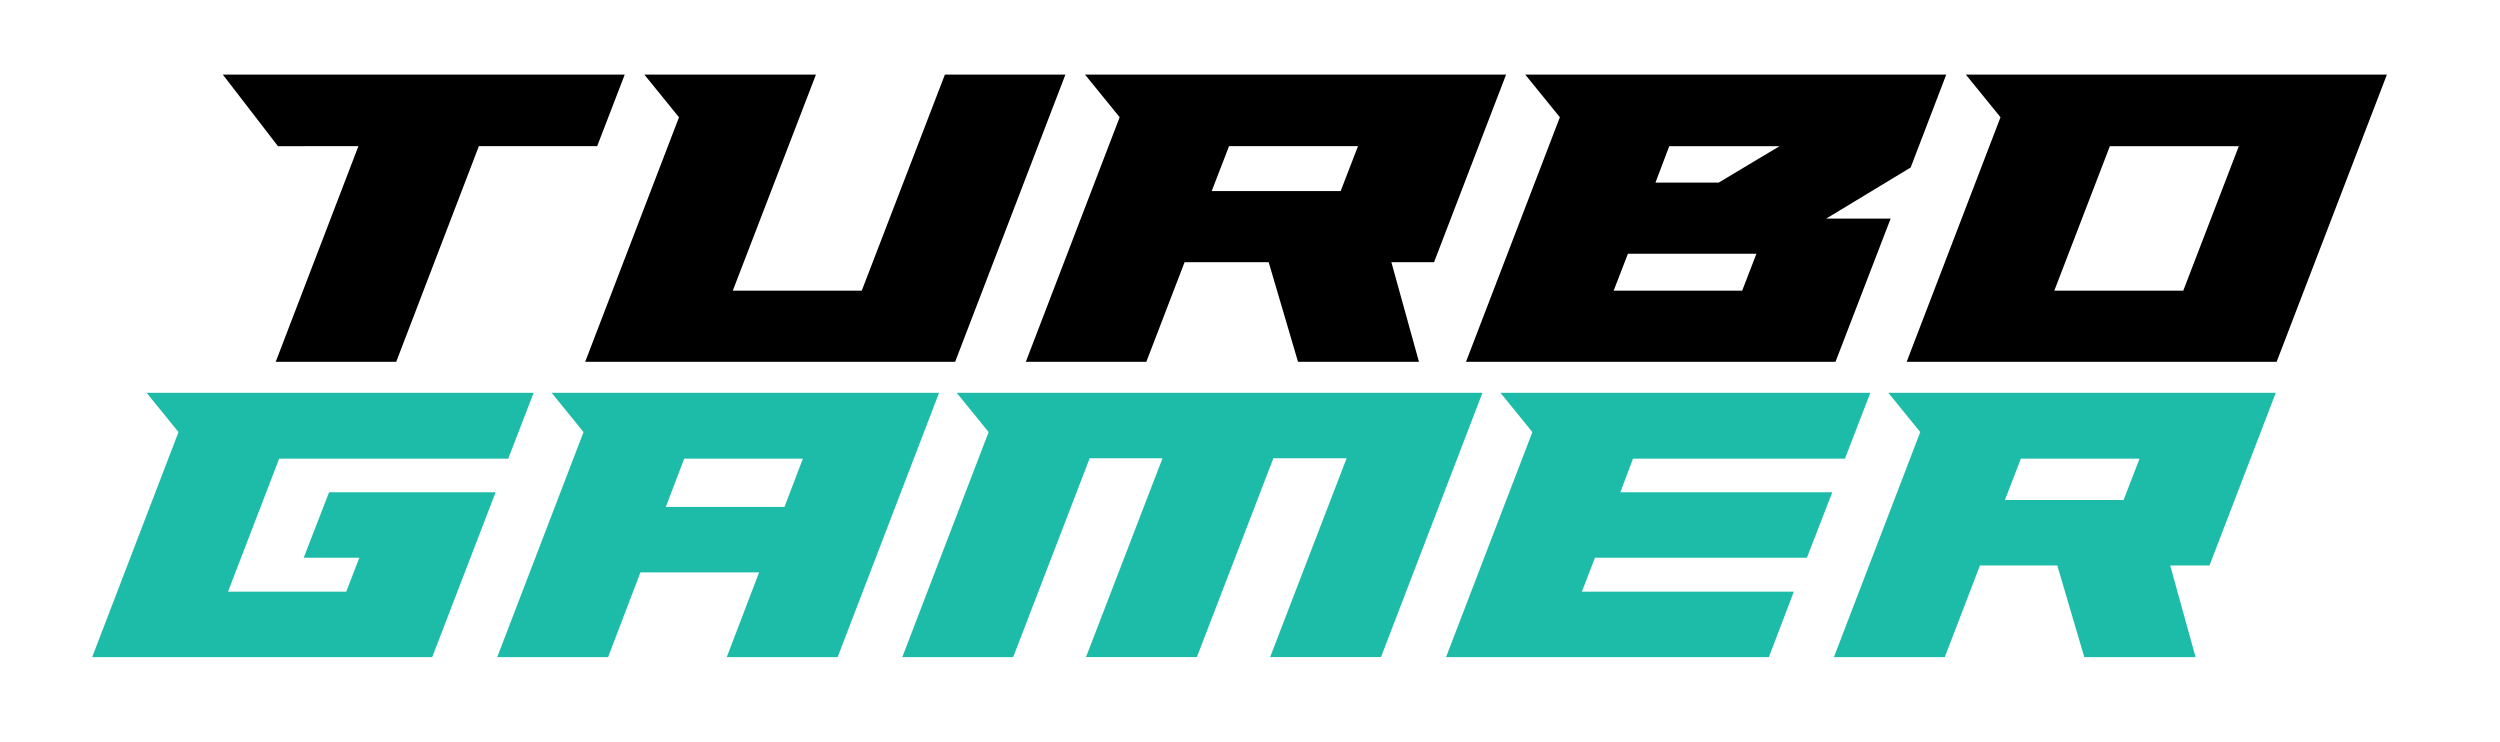 <?xml version="1.0" encoding="utf-8"?>
<!-- Generator: Adobe Illustrator 24.2.3, SVG Export Plug-In . SVG Version: 6.00 Build 0)  -->
<svg version="1.1" id="Capa_1" xmlns="http://www.w3.org/2000/svg" xmlns:xlink="http://www.w3.org/1999/xlink" x="0px" y="0px"
	 viewBox="0 0 600 178.02" style="enable-background:new 0 0 600 178.02;" xml:space="preserve">
<style type="text/css">
	.st0{fill:#1DBCA9;}
</style>
<g>
	<path d="M53.47,17.9h96.47l-6.62,17.18h-28.39L95.09,86.84H66.17l19.85-51.76H66.71L53.47,17.9z"/>
	<path d="M154.64,17.9h41.19l-19.96,51.86h30.95l19.96-51.86h28.92l-26.47,68.94h-88.79l22.52-58.69L154.64,17.9z"/>
	<path d="M344.17,62.93h-10.24l6.62,23.9h-29.03l-7.04-23.9H284.3l-9.18,23.9H246.2l22.52-58.69L260.4,17.9h101.06L344.17,62.93z
		 M290.81,45.86h30.95l4.16-10.78h-30.95L290.81,45.86z"/>
	<path d="M374.37,28.14l-8.32-10.24H467.1l-8.54,22.3l-20.28,12.27h15.47l-13.23,34.36h-88.68L374.37,28.14z M387.28,69.76h30.84
		l3.42-8.86H390.7L387.28,69.76z M412.47,43.83l14.62-8.75h-26.47l-3.31,8.75H412.47z"/>
	<path d="M480.12,28.14L471.8,17.9h101.06l-26.47,68.94h-88.79L480.12,28.14z M506.37,35.08l-13.34,34.68h30.95l13.34-34.68H506.37z
		"/>
</g>
<g>
	<path class="st0" d="M22.12,157.71l20.72-54.01l-7.66-9.43h92.89l-6.09,15.81H67L54.72,142H83.1l3.14-8.15H72.89l6.09-15.71h39.97
		l-15.22,39.57H22.12z"/>
	<path class="st0" d="M201.03,157.71h-26.61l7.76-20.33H153.7l-7.76,20.33h-26.61l20.72-54.01l-7.66-9.43h92.99L201.03,157.71z
		 M159.79,121.67h28.48l4.42-11.59h-28.48L159.79,121.67z"/>
	<path class="st0" d="M229.61,94.27h126.18l-24.35,63.43h-26.61l18.36-47.72h-17.58l-18.36,47.72h-26.61L279,109.99h-17.48
		l-18.36,47.72h-26.61l20.72-54.01L229.61,94.27z"/>
	<path class="st0" d="M388.88,118.14h50.87l-6.09,15.71h-50.87l-3.14,8.15h50.87l-5.99,15.71h-77.48l20.72-54.01l-7.66-9.43h88.77
		l-6.09,15.81h-50.87L388.88,118.14z"/>
	<path class="st0" d="M530.28,135.71h-9.43l6.09,22h-26.71l-6.48-22h-18.56l-8.44,22h-26.61l20.72-54.01l-7.66-9.43h92.99
		L530.28,135.71z M481.18,120h28.48l3.83-9.92h-28.48L481.18,120z"/>
</g>
</svg>
